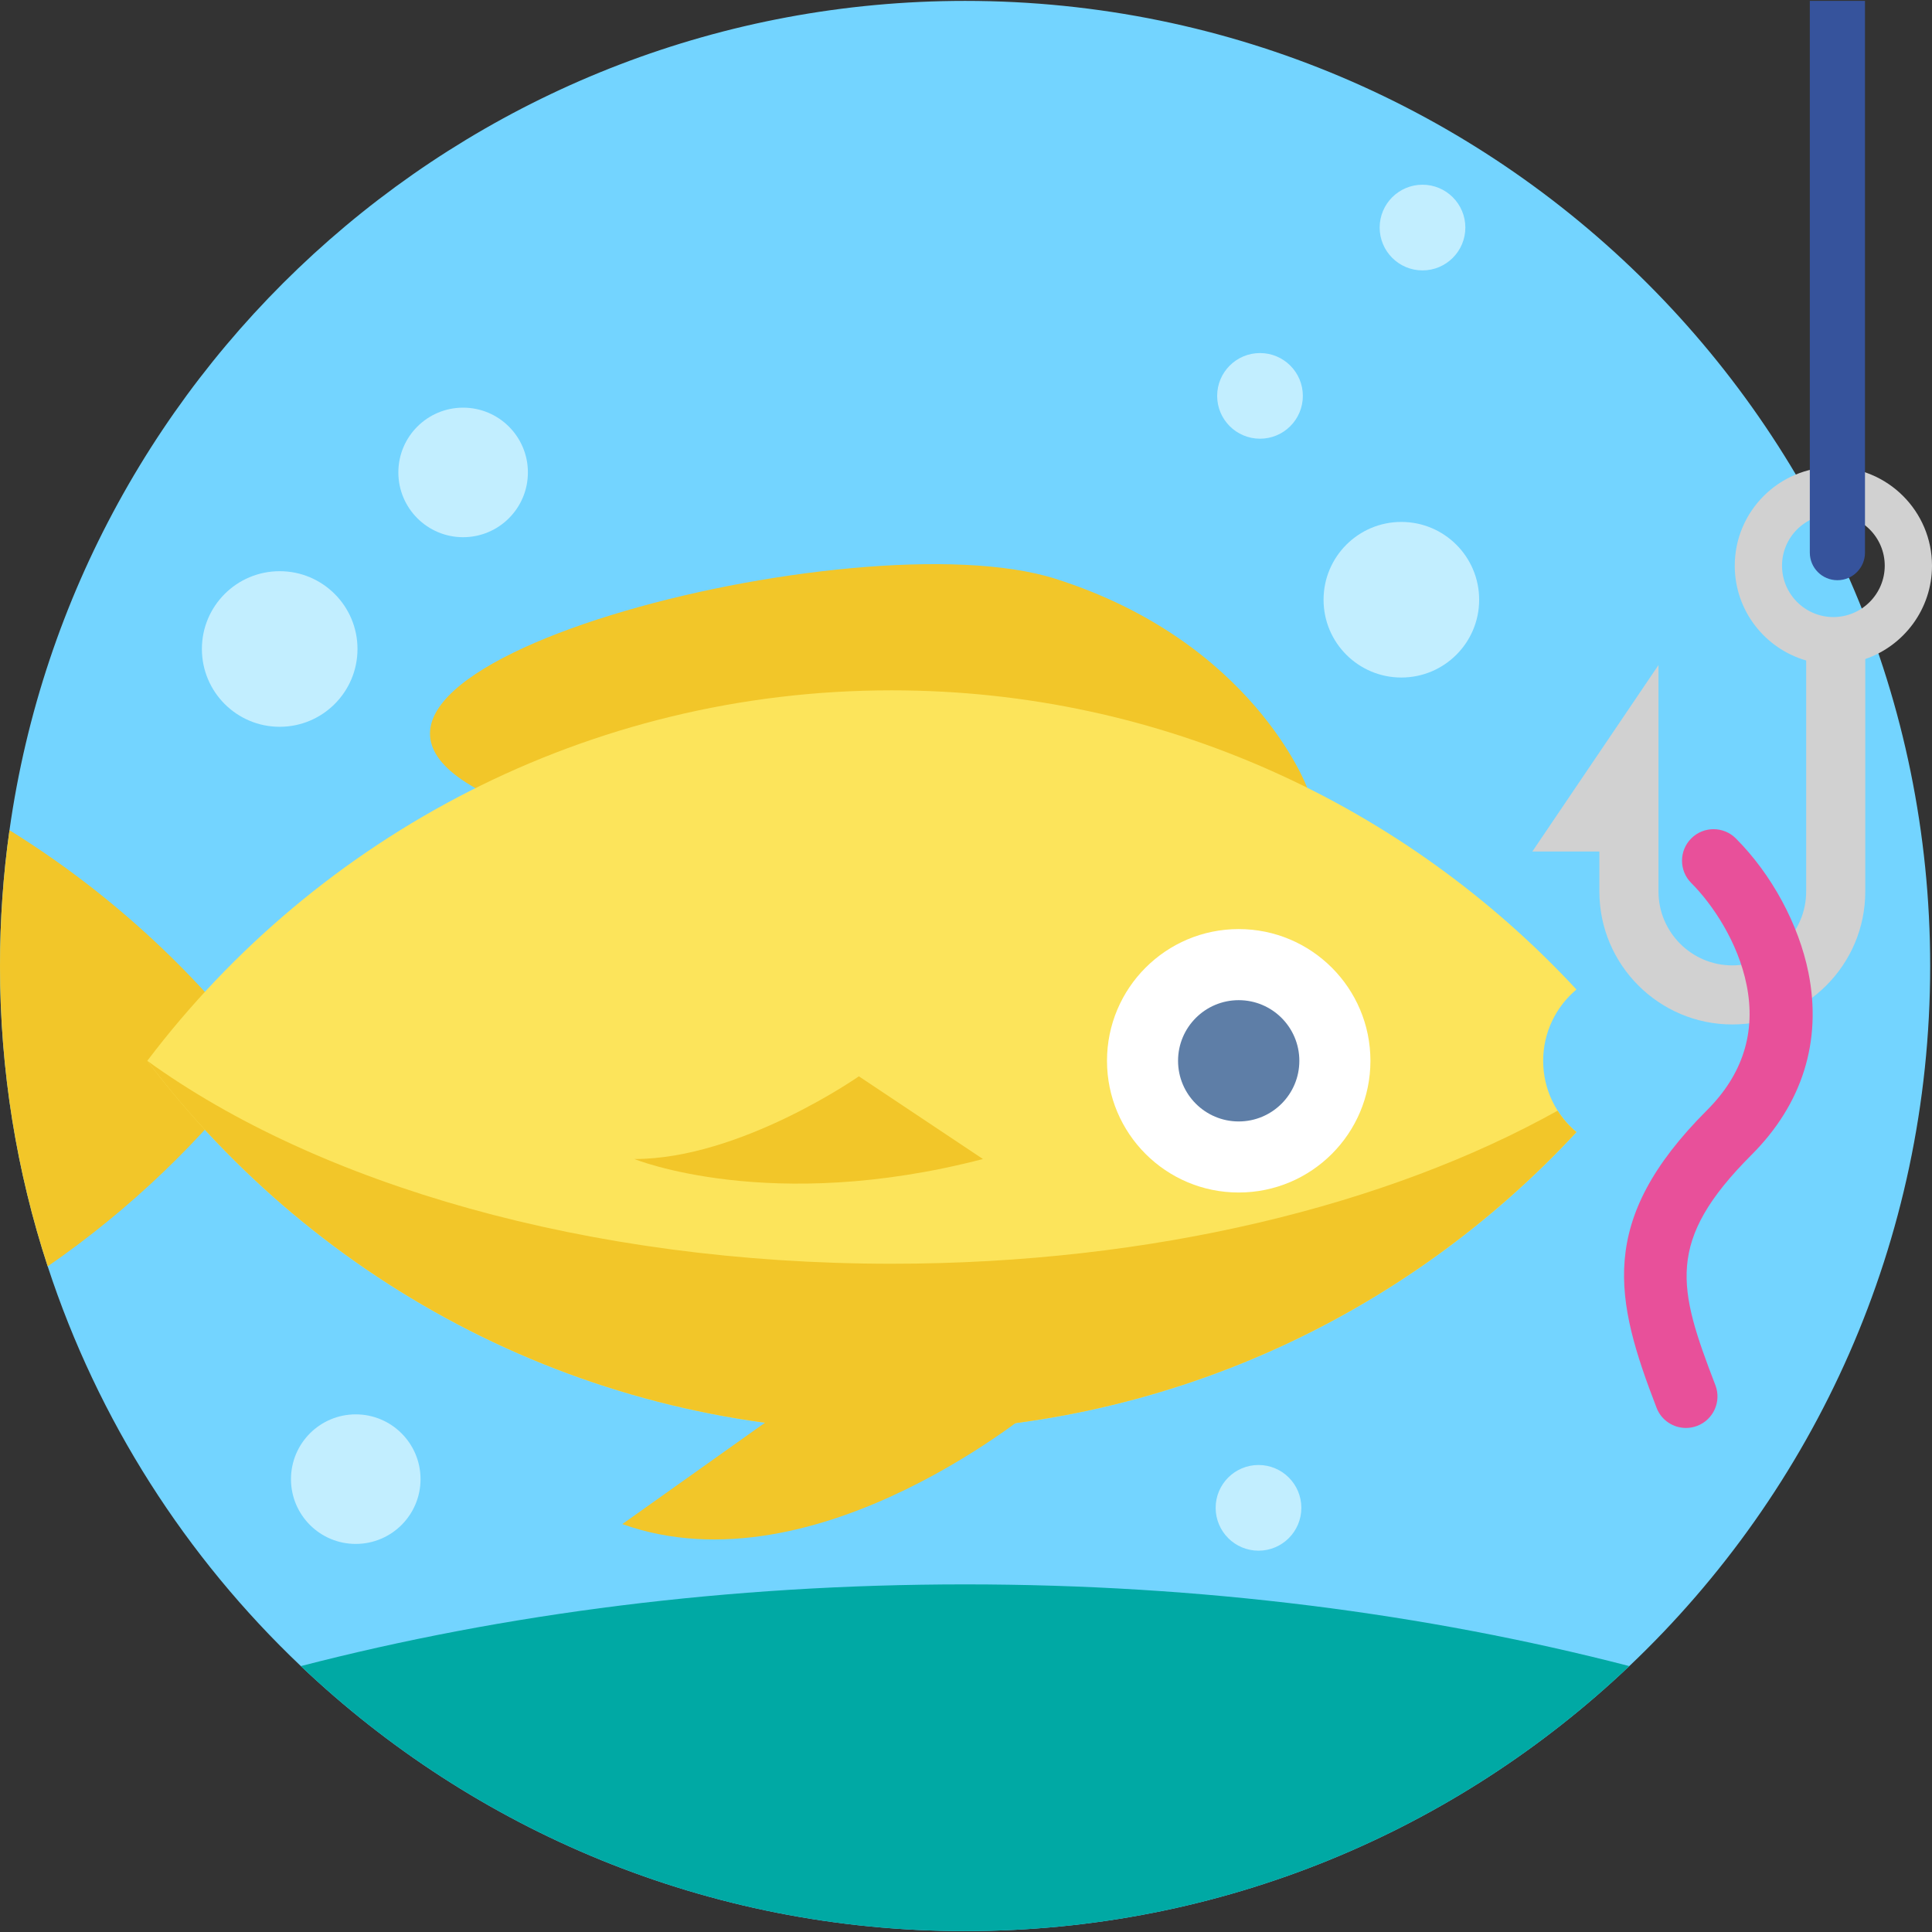 <svg width="54" height="54" viewBox="0 0 54 54" fill="none" xmlns="http://www.w3.org/2000/svg">
<rect x="0" y="0" width="54" height="54" fill="#333333" stroke="none"/>
<path d="M53.949 27C53.949 34.704 50.719 41.654 45.54 46.568C40.703 51.159 34.169 53.975 26.975 53.975C19.781 53.975 13.245 51.158 8.409 46.568C5.201 43.524 2.741 39.698 1.333 35.395C0.468 32.753 0 29.931 0 27C0 25.712 0.09 24.443 0.265 23.204C2.111 10.103 13.365 0.025 26.975 0.025C41.872 0.025 53.949 12.102 53.949 27Z" fill="#73D4FF"/>
<path d="M45.54 46.568C40.703 51.159 34.169 53.975 26.975 53.975C19.781 53.975 13.245 51.158 8.409 46.568C14.087 45.099 20.369 44.284 26.975 44.284C33.581 44.284 39.862 45.099 45.54 46.568Z" fill="#00A9A4"/>
<path d="M36.536 22.017C36.536 22.017 35.031 17.934 29.499 16.177C23.967 14.42 7.327 18.689 13.29 22.029C19.007 25.23 36.536 22.017 36.536 22.017Z" fill="#F2C629"/>
<path d="M7.335 29.649C5.655 31.869 3.627 33.811 1.333 35.395C0.468 32.753 0 29.931 0 27C0 25.712 0.09 24.443 0.265 23.204C3 24.9 5.398 27.091 7.335 29.649Z" fill="#F2C629"/>
<path d="M44.062 31.643C39.298 36.785 32.487 40.004 24.924 40.004C16.427 40.004 8.88 35.94 4.117 29.65C8.88 23.36 16.427 19.295 24.924 19.295C32.487 19.295 39.298 22.515 44.062 27.657C43.494 28.133 43.132 28.85 43.132 29.65C43.132 30.451 43.494 31.166 44.062 31.643Z" fill="#FCE45B"/>
<path d="M44.062 31.643C39.297 36.785 32.488 40.004 24.924 40.004C16.427 40.004 8.88 35.94 4.117 29.65C8.88 33.096 16.427 35.322 24.924 35.322C32.214 35.322 38.804 33.684 43.537 31.043C43.68 31.27 43.857 31.472 44.062 31.643Z" fill="#F2C629"/>
<path d="M34.622 33.331C36.655 33.331 38.304 31.683 38.304 29.65C38.304 27.617 36.655 25.968 34.622 25.968C32.589 25.968 30.941 27.617 30.941 29.65C30.941 31.683 32.589 33.331 34.622 33.331Z" fill="white"/>
<path d="M34.622 31.345C35.558 31.345 36.317 30.586 36.317 29.65C36.317 28.714 35.558 27.955 34.622 27.955C33.686 27.955 32.927 28.714 32.927 29.65C32.927 30.586 33.686 31.345 34.622 31.345Z" fill="#5E7EA7"/>
<path d="M29.108 39.215C29.108 39.215 22.86 44.552 17.394 42.599L22.34 39.085L29.108 39.215Z" fill="#F2C629"/>
<path d="M39.168 18.937C40.369 18.937 41.343 17.964 41.343 16.763C41.343 15.562 40.369 14.588 39.168 14.588C37.967 14.588 36.994 15.562 36.994 16.763C36.994 17.964 37.967 18.937 39.168 18.937Z" fill="#C2EEFF"/>
<path d="M7.817 20.314C9.018 20.314 9.992 19.34 9.992 18.139C9.992 16.938 9.018 15.965 7.817 15.965C6.616 15.965 5.643 16.938 5.643 18.139C5.643 19.34 6.616 20.314 7.817 20.314Z" fill="#C2EEFF"/>
<path d="M35.218 12.262C35.879 12.262 36.415 11.726 36.415 11.065C36.415 10.404 35.879 9.868 35.218 9.868C34.556 9.868 34.02 10.404 34.02 11.065C34.02 11.726 34.556 12.262 35.218 12.262Z" fill="#C2EEFF"/>
<path d="M35.176 43.342C35.837 43.342 36.373 42.806 36.373 42.144C36.373 41.483 35.837 40.947 35.176 40.947C34.515 40.947 33.978 41.483 33.978 42.144C33.978 42.806 34.515 43.342 35.176 43.342Z" fill="#C2EEFF"/>
<path d="M12.944 15.015C13.944 15.015 14.755 14.204 14.755 13.204C14.755 12.204 13.944 11.394 12.944 11.394C11.945 11.394 11.134 12.204 11.134 13.204C11.134 14.204 11.945 15.015 12.944 15.015Z" fill="#C2EEFF"/>
<path d="M9.943 43.153C10.943 43.153 11.754 42.343 11.754 41.343C11.754 40.343 10.943 39.532 9.943 39.532C8.943 39.532 8.133 40.343 8.133 41.343C8.133 42.343 8.943 43.153 9.943 43.153Z" fill="#C2EEFF"/>
<path d="M39.759 7.558C40.421 7.558 40.957 7.021 40.957 6.36C40.957 5.699 40.421 5.163 39.759 5.163C39.098 5.163 38.562 5.699 38.562 6.36C38.562 7.021 39.098 7.558 39.759 7.558Z" fill="#C2EEFF"/>
<path d="M24.006 30.083C24.006 30.083 20.703 32.395 17.731 32.395C17.731 32.395 21.525 33.943 27.474 32.395" fill="#F2C629"/>
<path d="M54 15.812C54 14.291 52.764 13.055 51.243 13.055C49.724 13.055 48.487 14.291 48.487 15.812C48.487 17.068 49.332 18.13 50.483 18.461V24.918C50.483 26.056 49.557 26.983 48.419 26.983C47.281 26.983 46.355 26.056 46.355 24.918V23.8V22.854V18.589L42.829 23.8H44.703V24.918C44.703 26.967 46.37 28.634 48.419 28.634C50.468 28.634 52.135 26.967 52.135 24.918V18.42C53.218 18.048 54 17.02 54 15.812ZM51.243 17.247C50.452 17.247 49.808 16.603 49.808 15.811C49.808 15.02 50.452 14.376 51.243 14.376C52.035 14.376 52.679 15.02 52.679 15.811C52.679 16.603 52.035 17.247 51.243 17.247Z" fill="#D1D1D1"/>
<path d="M47.123 39.912C46.769 39.912 46.435 39.697 46.301 39.347C45.142 36.334 44.614 34.128 47.711 31.031C48.711 30.032 49.084 28.855 48.819 27.533C48.579 26.331 47.862 25.271 47.271 24.68C46.927 24.336 46.927 23.778 47.271 23.434C47.615 23.09 48.172 23.09 48.517 23.434C49.518 24.436 50.277 25.839 50.547 27.188C50.928 29.096 50.379 30.855 48.957 32.277C46.54 34.694 46.9 35.997 47.945 38.715C48.12 39.169 47.893 39.678 47.439 39.853C47.335 39.893 47.228 39.912 47.123 39.912Z" fill="#E8509A"/>
<path d="M51.356 16.217C50.93 16.217 50.585 15.872 50.585 15.446V0.025H52.127V15.446C52.127 15.872 51.782 16.217 51.356 16.217Z" fill="#36539C"/>
</svg>
